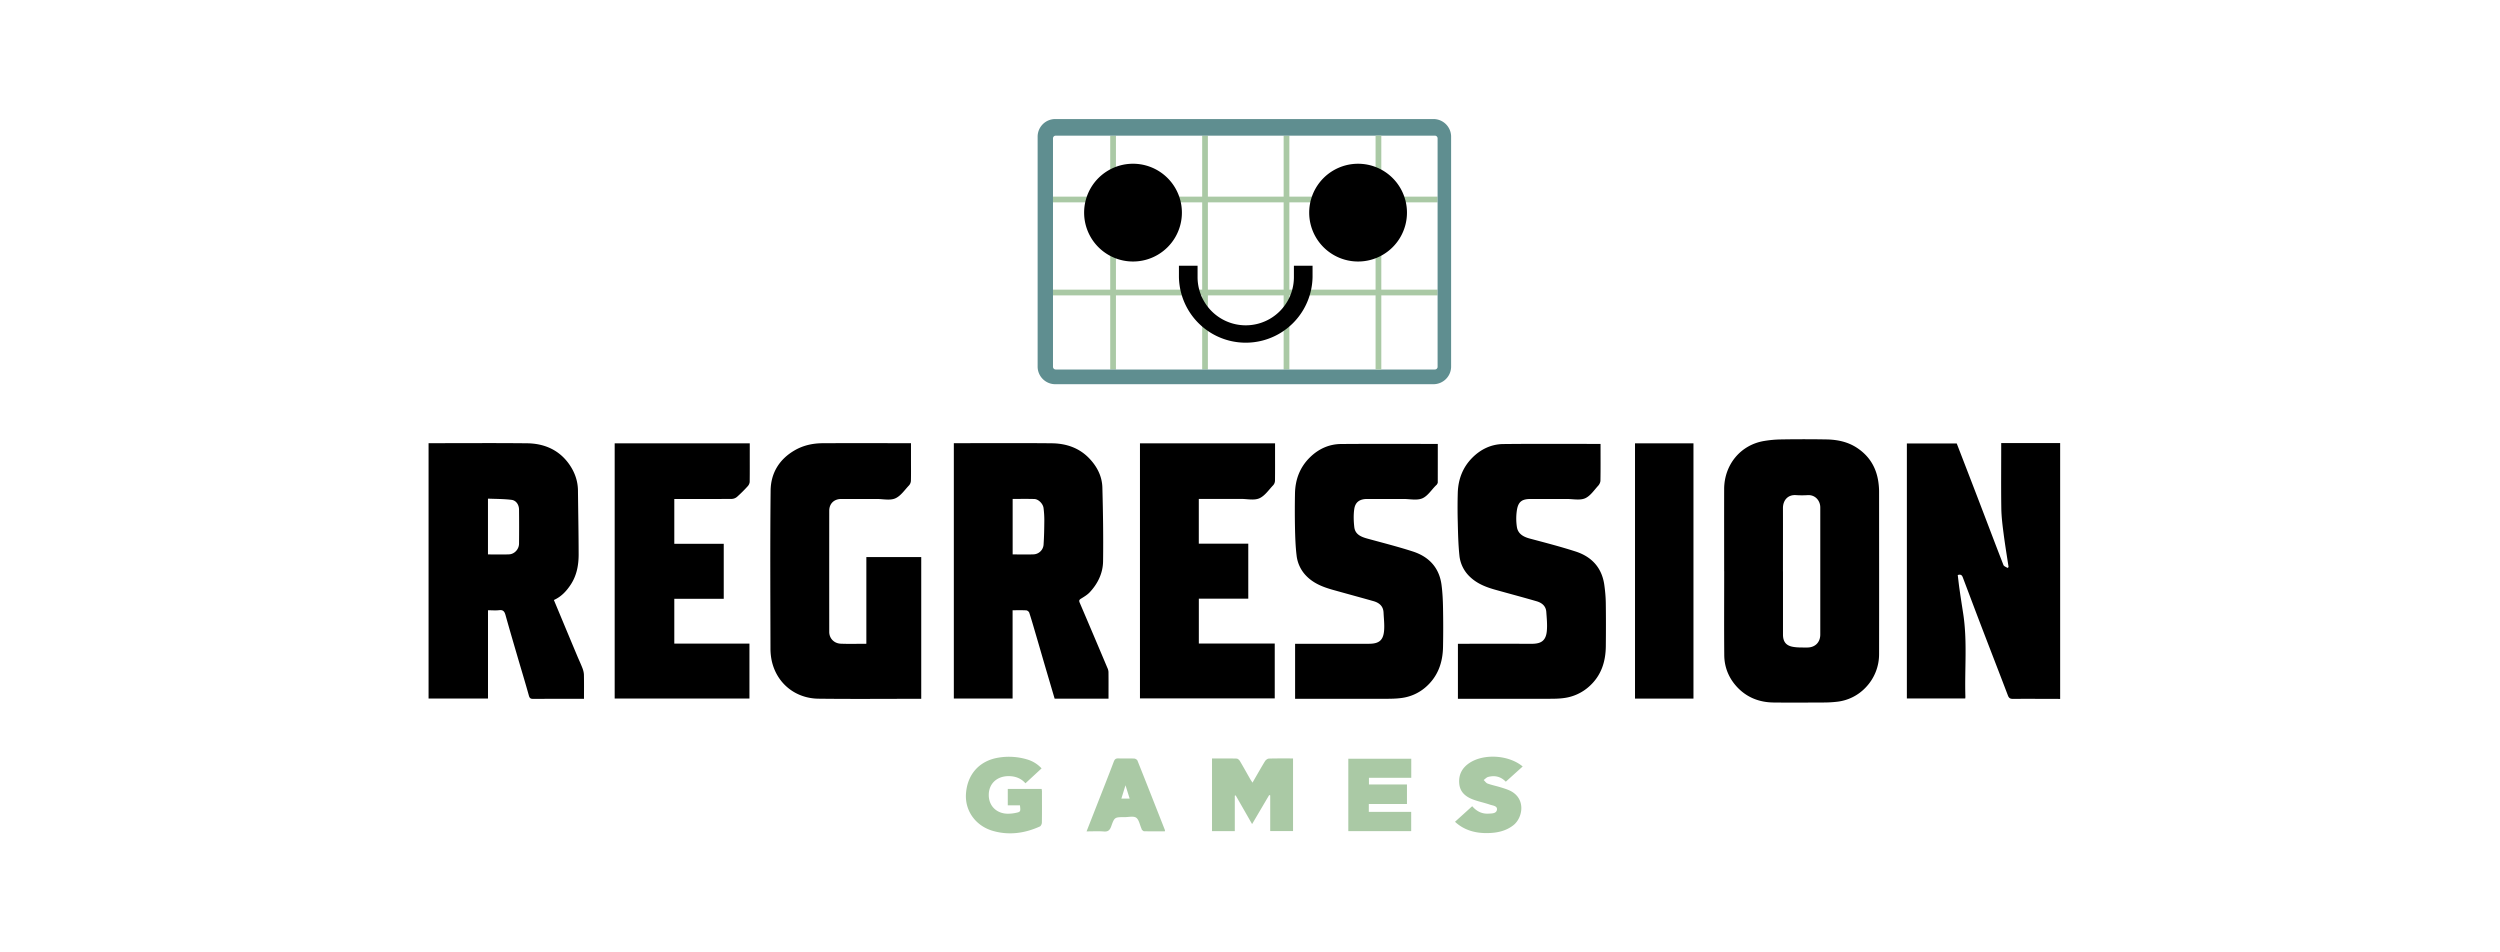 <svg xmlns="http://www.w3.org/2000/svg" fill="none" viewBox="0 0 210 80"><path fill="#AAC9A5" d="M101.808 63.712c.706 0 1.384-.009 2.064.009.094 0 .22.108.276.2.293.492.569.996.854 1.495.055.097.12.19.208.326.361-.625.692-1.215 1.044-1.793.065-.108.217-.225.331-.228.666-.02 1.335-.012 2.03-.012v6.1h-1.918v-2.997c-.029-.009-.059-.017-.085-.03-.469.799-.939 1.596-1.437 2.441-.475-.833-.927-1.622-1.379-2.41-.023.008-.05.014-.073.023v2.98h-1.915v-6.107.003ZM114.98 68.197h3.56v1.616h-5.282v-6.08h5.288v1.6h-3.555v.564h3.194v1.642h-3.205v.657ZM87.495 64.542c-.45.416-.886.821-1.358 1.255-.355-.416-.866-.616-1.476-.601-.953.026-1.61.663-1.604 1.59 0 .909.651 1.554 1.587 1.566.196 0 .399-.015.592-.053.505-.097.502-.103.44-.651h-1.023v-1.379h2.844c.01.06.024.124.027.191 0 .88.009 1.76-.006 2.637 0 .111-.08.284-.167.326-1.267.574-2.587.76-3.936.375-1.47-.42-2.37-1.698-2.273-3.124.111-1.636 1.126-2.766 2.713-3.03a5.349 5.349 0 0 1 2.399.141c.466.135.877.373 1.24.76v-.003ZM126.489 65.665c-.434-.448-.933-.545-1.478-.404-.141.035-.256.17-.382.26.109.103.203.253.335.3.328.12.674.19 1.009.29.258.076.516.156.762.258 1.484.625 1.209 2.317.376 2.96-.637.49-1.367.636-2.144.65-1.112.024-2.048-.293-2.746-.95.475-.43.951-.859 1.443-1.308.358.414.798.651 1.347.625.284-.015.683.006.733-.331.047-.326-.355-.344-.593-.426-.475-.164-.973-.26-1.44-.44-.592-.228-1.061-.604-1.132-1.302-.076-.762.232-1.346.862-1.763 1.215-.8 3.3-.671 4.464.3-.466.422-.929.838-1.41 1.272l-.006.01ZM91.272 69.836c.305-.774.59-1.502.874-2.229.473-1.208.954-2.414 1.411-3.628.082-.217.185-.282.405-.273.434.018.868-.006 1.3.012.099 0 .248.088.284.17.777 1.944 1.542 3.892 2.308 5.84.009.017 0 .044-.006.105-.578 0-1.158 0-1.74-.006-.06 0-.128-.073-.181-.123-.03-.03-.035-.085-.053-.129-.138-.308-.2-.724-.434-.889-.223-.155-.633-.047-.959-.047-.845 0-.862-.005-1.14.775-.118.325-.268.46-.626.43-.46-.037-.93-.008-1.443-.008Zm3.27-3.877c-.134.44-.24.774-.348 1.126h.698l-.352-1.126h.003ZM93.739 11.396h-.481v19.642h.481V11.396Z"/><path fill="#AAC9A5" d="M120.758 16.517H88.451v.481h32.307v-.48ZM120.758 24.33H88.451v.482h32.307v-.481Z"/><path fill="#AAC9A5" d="M101.462 11.396h-.479v19.642h.479V11.396ZM108.307 11.396h-.481v19.642h.481V11.396Z"/><path fill="#5F8E90" d="M120.409 10H88.641a1.48 1.48 0 0 0-1.48 1.481v19.311a1.48 1.48 0 0 0 1.48 1.481h31.768c.818 0 1.484-.663 1.484-1.481v-19.31c0-.82-.666-1.482-1.484-1.482Zm.349 20.813c0 .123-.1.225-.226.225H88.677a.226.226 0 0 1-.226-.226v-19.19c0-.123.1-.226.226-.226h31.855c.126 0 .226.103.226.226v19.19Z"/><path fill="#AAC9A5" d="M116.03 11.396h-.481v19.642h.481V11.396Z"/><path fill="#000" d="M95.173 21.967a4.106 4.106 0 1 0 0-8.213 4.106 4.106 0 0 0 0 8.213ZM114.079 21.967a4.106 4.106 0 1 0 0-8.212 4.106 4.106 0 0 0 0 8.212ZM110.255 22.324v.924a5.613 5.613 0 0 1-11.225 0v-.924h1.566v.957a4.045 4.045 0 1 0 8.092 0v-.957h1.567ZM173.05 58.708c-1.326-.003-2.648-.011-3.974-.003-.226 0-.329-.07-.411-.284-.724-1.904-1.463-3.801-2.191-5.702-.525-1.367-1.038-2.74-1.557-4.109-.073-.194-.126-.42-.466-.305.049.402.093.812.152 1.22.094.66.197 1.317.299 1.977.367 2.332.118 4.68.191 7.021 0 .041-.006.085-.012.15h-4.904V37.251h4.189c.598 1.548 1.205 3.114 1.806 4.684.707 1.841 1.402 3.69 2.118 5.528.044.109.226.164.343.246l.088-.076c-.141-.93-.296-1.86-.416-2.792-.091-.704-.182-1.417-.194-2.123-.026-1.707-.009-3.412-.009-5.119v-.38h4.951v21.49h-.003ZM144.829 47.98c0-2.3-.006-4.6 0-6.899.006-2.044 1.381-3.728 3.393-4.045a9.37 9.37 0 0 1 1.344-.123 108.38 108.38 0 0 1 3.909 0c.904.024 1.775.208 2.549.73 1.015.684 1.584 1.634 1.757 2.834.038.27.062.542.062.812.002 4.546.008 9.093 0 13.636a4.02 4.02 0 0 1-1.138 2.836 3.897 3.897 0 0 1-2.391 1.185 9.854 9.854 0 0 1-1.1.064c-1.419.006-2.839.018-4.258 0-1.162-.017-2.194-.413-3.004-1.26-.715-.752-1.106-1.673-1.114-2.714-.021-2.352-.006-4.704-.006-7.057h-.003Zm4.942.014v5.309c0 .554.22.9.771 1.018.405.085.836.067 1.253.07.665.006 1.108-.428 1.108-1.088v-10.68c0-.55-.407-1.064-1.047-1.032a7.877 7.877 0 0 1-.985 0c-.704-.053-1.106.446-1.103 1.097.006 1.769 0 3.537 0 5.309l.003-.003ZM46.526 50.4c.66 1.583 1.314 3.155 1.974 4.727.141.337.3.666.429 1.006.064.17.114.36.12.543.015.663.006 1.328.006 2.026h-.276c-1.334 0-2.669-.002-4.004.003-.214 0-.29-.064-.351-.281-.311-1.12-.652-2.232-.977-3.347-.332-1.135-.666-2.27-.983-3.41-.082-.291-.193-.453-.53-.412-.303.036-.61.006-.942.006v7.415H36V37.227h.349c2.637 0 5.277-.02 7.913.009 1.481.015 2.743.572 3.596 1.827.423.625.678 1.337.69 2.115.02 1.798.055 3.596.058 5.39 0 .886-.153 1.743-.645 2.508-.364.563-.807 1.044-1.431 1.323h-.004Zm-5.537-3.828c.61 0 1.19.017 1.772-.006.454-.018.835-.434.838-.895.01-.953.01-1.906 0-2.86-.002-.407-.237-.774-.63-.824-.651-.082-1.311-.073-1.98-.102v4.687ZM93.117 58.69H88.59c-.264-.9-.528-1.794-.792-2.689-.288-.985-.572-1.974-.863-2.96-.155-.527-.305-1.055-.478-1.577-.029-.085-.161-.19-.252-.194-.37-.02-.739-.009-1.147-.009v7.418h-4.936V37.227h.337c2.628 0 5.256-.018 7.884.009 1.194.012 2.288.37 3.142 1.255.657.68 1.088 1.505 1.114 2.452.056 2.07.088 4.147.059 6.218-.015.983-.44 1.862-1.118 2.587-.202.217-.472.378-.727.534-.159.097-.194.167-.117.346a993.42 993.42 0 0 1 2.328 5.482.9.9 0 0 1 .088.328c.01.74.003 1.481.003 2.25l.003.003Zm-8.054-16.776v4.657c.601 0 1.185.018 1.763-.005a.88.88 0 0 0 .833-.798c.047-.684.058-1.367.064-2.05a8.16 8.16 0 0 0-.064-1.036c-.044-.366-.425-.753-.772-.765-.6-.018-1.205-.006-1.827-.006l.003.003ZM77.385 58.7h-.376c-2.754 0-5.508.026-8.262-.01-1.863-.023-3.429-1.202-3.895-3.07a4.865 4.865 0 0 1-.132-1.15c-.009-4.417-.035-8.837.012-13.254.014-1.47.721-2.637 2.023-3.39.73-.423 1.534-.593 2.364-.596 2.332-.012 4.66-.003 6.993-.003h.41v1.446c0 .572.01 1.144-.006 1.716a.631.631 0 0 1-.155.381c-.373.39-.704.9-1.167 1.097-.44.188-1.021.047-1.54.047h-2.989c-.601 0-1.009.39-1.009.994-.003 3.39-.003 6.781 0 10.172 0 .54.402.968.968.991.707.03 1.414.006 2.15.006v-7.285h4.61v11.907ZM122.465 58.7v-4.623h.355c1.927 0 3.857-.006 5.783.003.71.003 1.25-.138 1.332-1.088.047-.531-.009-1.07-.047-1.604-.038-.493-.381-.757-.815-.883-1.144-.332-2.3-.64-3.447-.96-.788-.22-1.539-.507-2.149-1.09a2.844 2.844 0 0 1-.886-1.79c-.097-.918-.115-1.847-.138-2.771a44.712 44.712 0 0 1 0-2.51c.038-1.124.416-2.127 1.22-2.934.713-.716 1.593-1.138 2.599-1.15 2.707-.029 5.414-.011 8.174-.011v.249c0 .941.009 1.886-.009 2.827 0 .147-.085.32-.185.431-.352.382-.671.877-1.114 1.065-.443.185-1.021.05-1.54.053h-3.018c-.716 0-1.035.211-1.156.91a4.71 4.71 0 0 0-.008 1.422c.085.598.548.85 1.099.997 1.282.343 2.57.674 3.834 1.082 1.346.434 2.203 1.352 2.411 2.792.07.496.117 1 .126 1.502.018 1.217.015 2.437.003 3.655-.012 1.316-.387 2.487-1.405 3.393a3.914 3.914 0 0 1-2.065.962c-.434.065-.88.068-1.323.068-2.416.005-4.83 0-7.247 0h-.39l.006.002ZM120.775 37.289c0 1.064 0 2.152-.003 3.24 0 .056-.044.112-.073.165-.02.035-.059.058-.088.09-.375.373-.692.892-1.144 1.08-.451.188-1.041.05-1.572.05h-3.05c-.619 0-1 .25-1.088.848-.071.495-.053 1.014.003 1.513.07.613.56.818 1.088.965 1.279.352 2.569.677 3.83 1.085 1.344.434 2.215 1.35 2.408 2.792.088.663.118 1.338.129 2.01a86.4 86.4 0 0 1 0 3.179c-.017 1.355-.437 2.546-1.498 3.449a3.82 3.82 0 0 1-1.974.874c-.478.068-.965.068-1.449.07-2.373.006-4.746 0-7.119 0h-.387v-4.622H114.994c.857 0 1.215-.3 1.273-1.153.033-.49-.026-.985-.05-1.48-.029-.543-.375-.816-.853-.951-1.138-.323-2.279-.63-3.417-.95-.798-.226-1.56-.517-2.17-1.118a2.917 2.917 0 0 1-.863-1.765c-.094-.769-.117-1.55-.135-2.326a73.676 73.676 0 0 1 0-2.86c.018-1.188.411-2.235 1.27-3.07.716-.696 1.59-1.098 2.587-1.107 2.696-.023 5.394-.008 8.139-.008ZM51.633 37.242H62.98v.83c0 .794.005 1.59-.006 2.384 0 .13-.07.282-.159.379a11.84 11.84 0 0 1-.9.897.73.73 0 0 1-.434.176c-1.493.012-2.989.009-4.482.009h-.358v3.76h4.153v4.622h-4.153v3.766h6.312v4.611H51.633V37.242ZM95.757 37.239h11.348v.7c0 .816.005 1.632-.006 2.447a.6.6 0 0 1-.156.378c-.372.39-.704.898-1.167 1.097-.44.188-1.021.047-1.54.047h-3.537v3.76h4.156v4.623h-4.153v3.766h6.376v4.61H95.757V37.236v.003ZM137.341 37.242h4.91v21.44h-4.91v-21.44Z"/></svg>